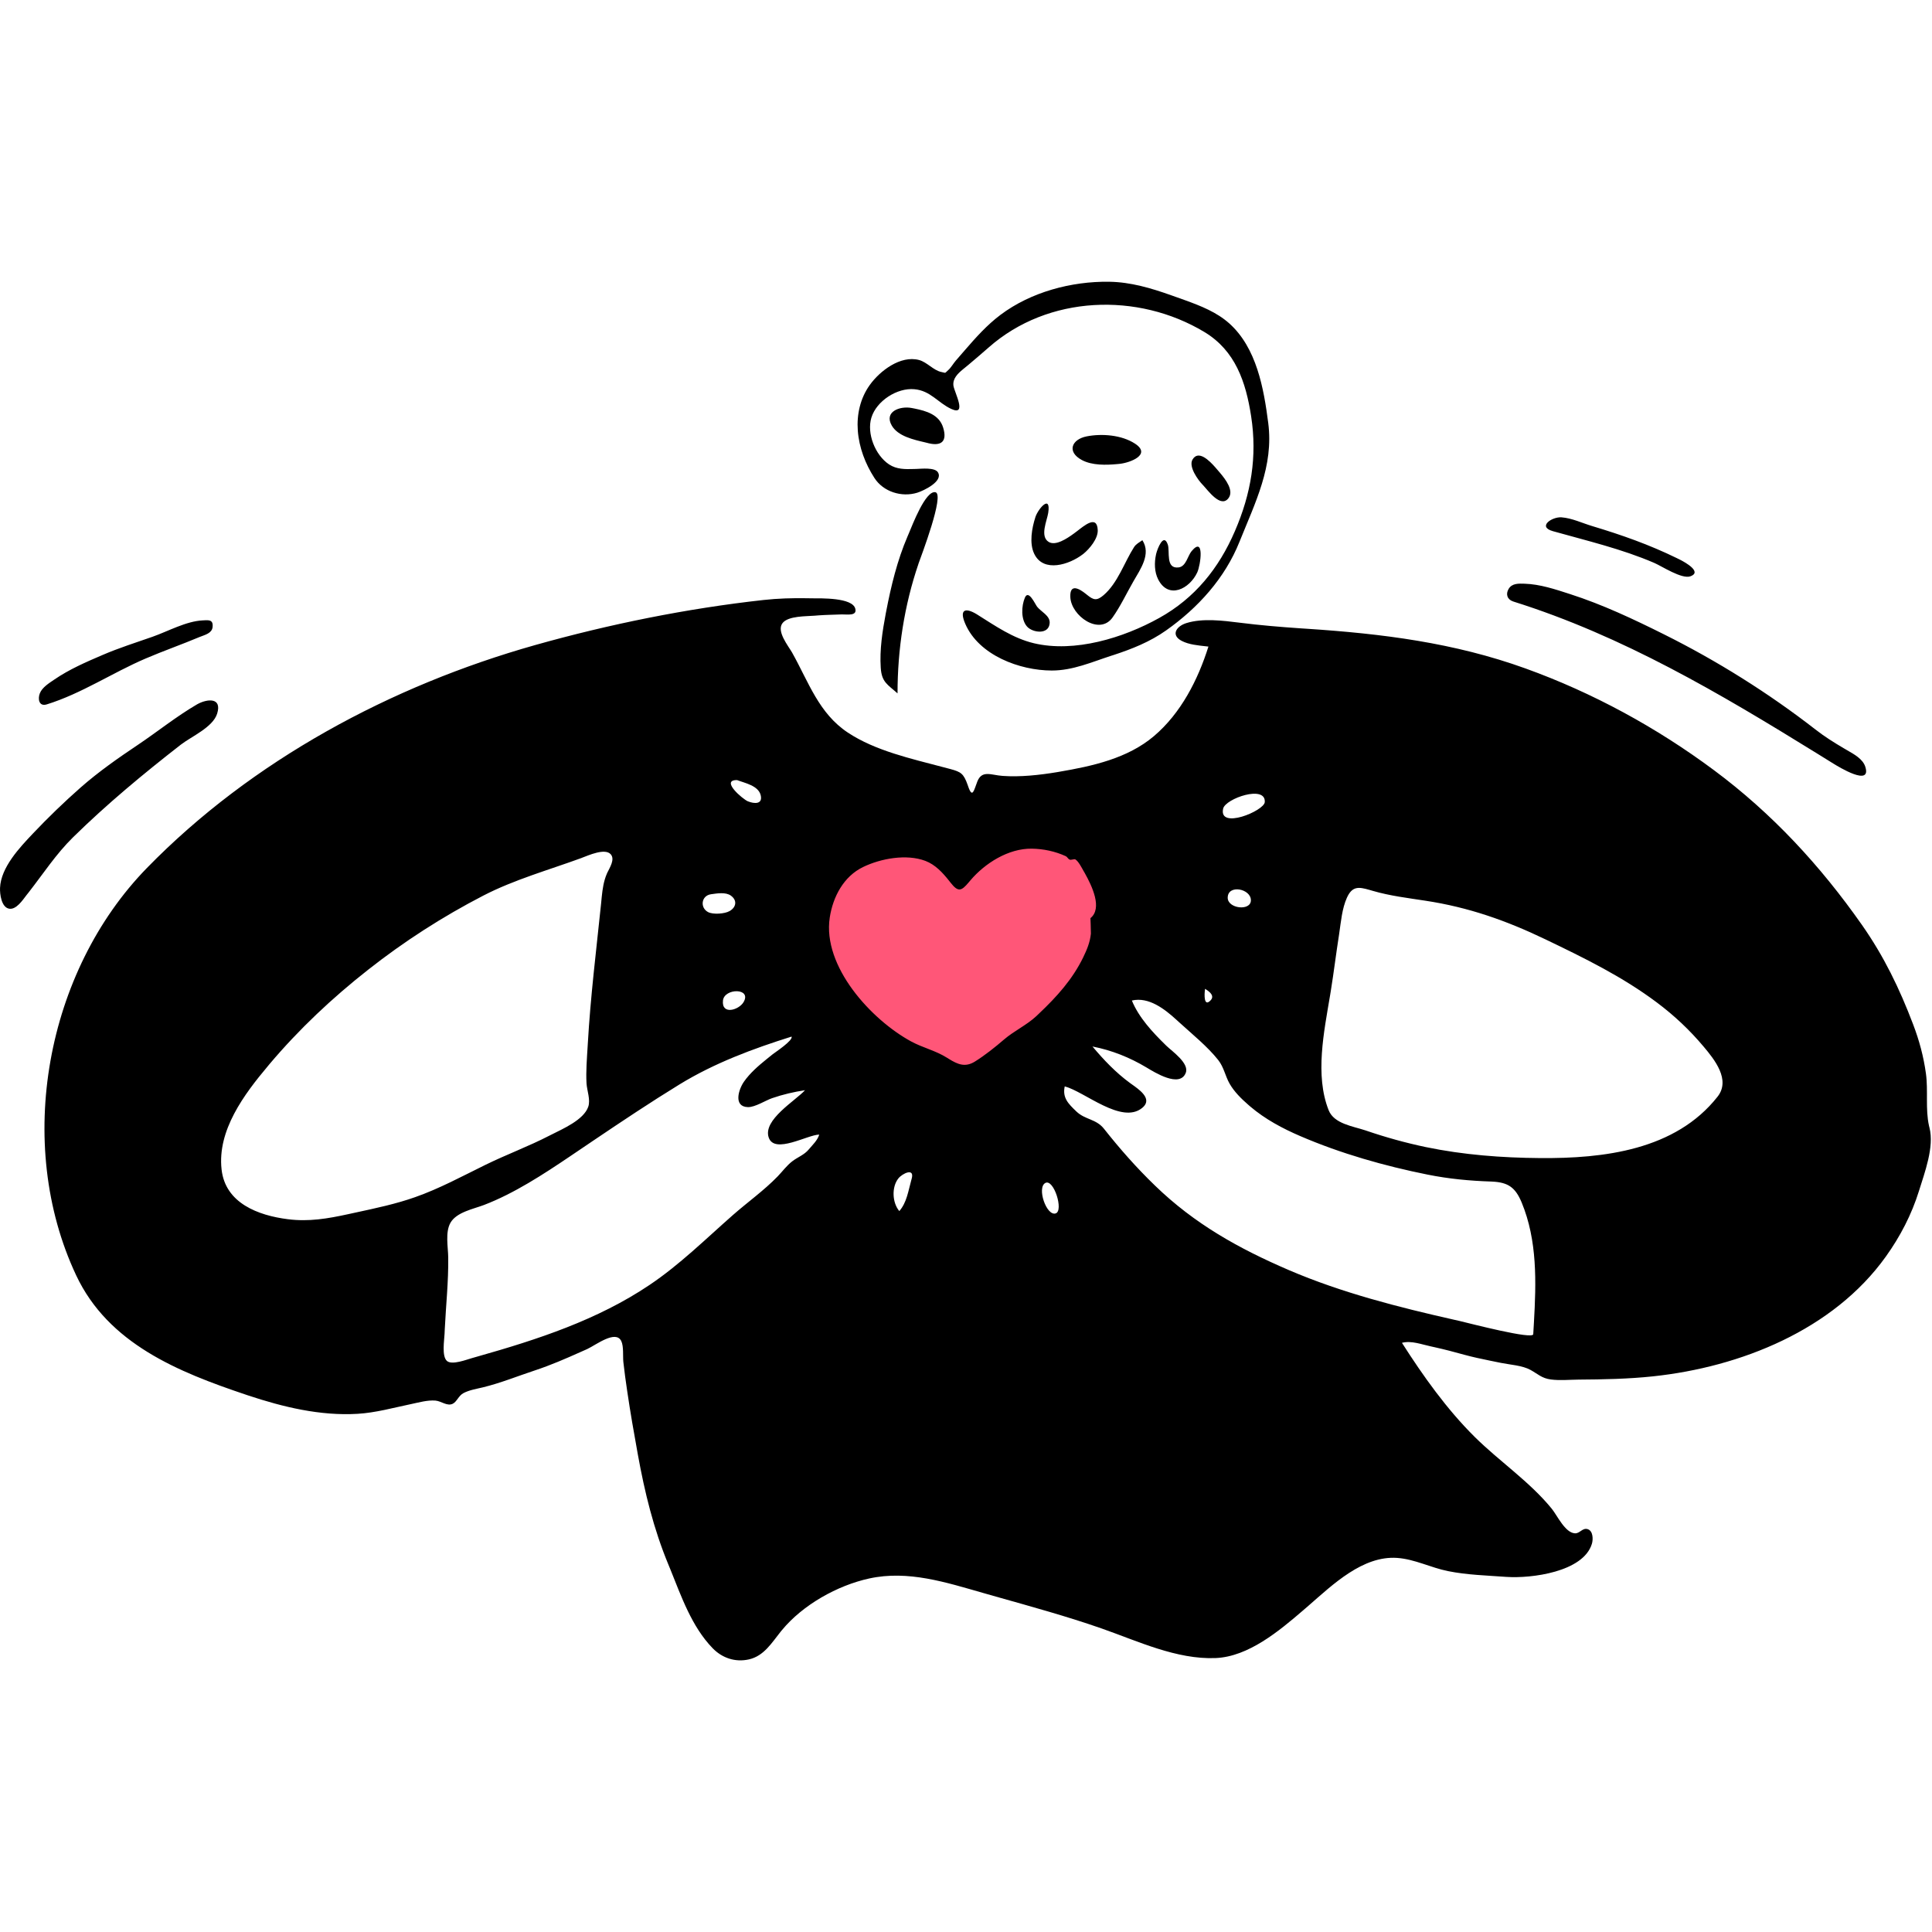 <svg width="48" height="48" viewBox="0 0 48 48" fill="none" xmlns="http://www.w3.org/2000/svg">
<path fill-rule="evenodd" clip-rule="evenodd" d="M20.398 21.402C19.88 21.777 19.963 22.514 20.118 23.05C20.348 23.839 20.804 24.57 21.325 25.199C22.249 26.316 23.817 27.57 25.263 26.59C26.551 25.716 27.363 23.954 27.643 22.47C27.73 22.011 27.845 21.328 27.438 20.983C26.836 20.473 25.775 20.566 25.048 20.632C24.57 20.675 24.108 20.822 23.635 20.753C22.537 20.593 21.314 20.738 20.398 21.402Z" fill="#FF5678"/>
<path fill-rule="evenodd" clip-rule="evenodd" d="M18.966 14.907C19.325 14.867 19.689 14.857 20.05 14.863L20.157 14.865C20.404 14.866 21.174 14.844 21.249 15.121C21.301 15.313 21.042 15.261 20.914 15.265C20.719 15.273 20.525 15.275 20.331 15.289L20.248 15.296C20.039 15.315 19.581 15.296 19.44 15.483C19.289 15.684 19.577 16.036 19.682 16.217L19.687 16.227C20.091 16.948 20.343 17.723 21.066 18.202C21.749 18.654 22.643 18.85 23.43 19.059L23.613 19.107C23.875 19.178 23.941 19.218 24.043 19.506L24.055 19.541C24.16 19.847 24.198 19.632 24.277 19.429L24.28 19.42C24.396 19.124 24.621 19.257 24.908 19.277C25.346 19.309 25.826 19.256 26.261 19.184L26.313 19.175C27.139 19.034 28.015 18.844 28.67 18.288C29.34 17.72 29.763 16.89 30.023 16.064L29.969 16.058C29.766 16.035 29.537 16.016 29.358 15.922C29.083 15.778 29.224 15.558 29.477 15.48C29.878 15.355 30.387 15.419 30.794 15.47C31.303 15.535 31.815 15.577 32.328 15.612L32.467 15.621C34.339 15.744 36.126 15.967 37.902 16.608C39.576 17.212 41.156 18.074 42.583 19.135C44.029 20.21 45.226 21.506 46.258 22.977C46.806 23.759 47.193 24.56 47.531 25.45C47.684 25.852 47.79 26.244 47.849 26.671C47.908 27.096 47.832 27.554 47.926 27.972L47.937 28.017C48.06 28.495 47.816 29.137 47.675 29.592C47.494 30.175 47.208 30.725 46.852 31.221C45.546 33.045 43.242 33.964 41.069 34.195C40.455 34.26 39.838 34.272 39.22 34.276C38.992 34.278 38.758 34.302 38.531 34.273C38.307 34.244 38.207 34.136 38.026 34.036C37.82 33.922 37.517 33.907 37.288 33.86L37.013 33.804C36.798 33.76 36.585 33.715 36.374 33.657C36.134 33.59 35.897 33.528 35.655 33.474L35.551 33.451C35.322 33.403 35.067 33.301 34.831 33.362C35.354 34.182 35.946 35.014 36.64 35.701C37.254 36.309 38.005 36.811 38.553 37.484C38.689 37.65 38.882 38.081 39.129 38.095C39.25 38.102 39.316 37.952 39.444 37.991C39.583 38.033 39.583 38.25 39.55 38.356C39.334 39.06 38.036 39.218 37.436 39.178L37.418 39.177C36.942 39.142 36.444 39.129 35.976 39.034C35.549 38.949 35.15 38.737 34.712 38.706C33.86 38.646 33.114 39.367 32.512 39.891L32.38 40.005C31.78 40.521 31.017 41.16 30.202 41.194C29.232 41.234 28.265 40.772 27.37 40.459C26.51 40.159 25.622 39.915 24.743 39.667L24.434 39.579C23.508 39.315 22.564 39.005 21.595 39.217C20.803 39.39 19.946 39.871 19.427 40.5L19.398 40.535C19.174 40.814 18.981 41.142 18.608 41.227C18.266 41.304 17.941 41.193 17.703 40.947C17.187 40.414 16.928 39.667 16.654 38.988L16.605 38.869C16.237 37.98 16.017 37.076 15.846 36.131C15.751 35.608 15.659 35.083 15.582 34.557C15.546 34.318 15.514 34.078 15.487 33.838C15.472 33.701 15.499 33.448 15.435 33.318C15.297 33.035 14.81 33.413 14.591 33.516L14.422 33.591C14.051 33.757 13.681 33.918 13.293 34.046C12.863 34.188 12.438 34.361 11.999 34.468C11.841 34.506 11.663 34.534 11.517 34.61C11.395 34.673 11.352 34.822 11.252 34.874C11.111 34.947 10.968 34.81 10.818 34.797C10.62 34.781 10.401 34.845 10.208 34.885C9.766 34.977 9.336 35.099 8.883 35.126C7.957 35.181 7.034 34.958 6.161 34.668L6.111 34.651C4.428 34.086 2.691 33.386 1.891 31.682C0.351 28.404 1.145 24.132 3.65 21.565C6.259 18.89 9.722 17.034 13.297 16.026C15.14 15.507 17.062 15.118 18.966 14.907ZM19.666 25.754C18.701 26.057 17.747 26.412 16.881 26.943C16.164 27.383 15.457 27.855 14.757 28.327L14.165 28.727C13.497 29.178 12.773 29.651 12.023 29.938C11.763 30.037 11.343 30.115 11.192 30.379C11.057 30.615 11.133 30.983 11.136 31.241C11.144 31.833 11.079 32.433 11.05 33.027L11.045 33.138C11.039 33.292 10.97 33.698 11.106 33.814C11.232 33.921 11.598 33.777 11.725 33.742L11.865 33.702C13.354 33.281 14.848 32.793 16.141 31.922C16.888 31.42 17.532 30.783 18.206 30.19C18.572 29.868 18.98 29.579 19.32 29.228C19.443 29.101 19.544 28.959 19.686 28.85C19.821 28.747 19.981 28.693 20.093 28.558C20.19 28.442 20.307 28.337 20.354 28.189C20.069 28.189 19.241 28.685 19.098 28.26C18.95 27.822 19.761 27.349 20 27.086C19.722 27.128 19.448 27.192 19.182 27.284C19.021 27.339 18.758 27.511 18.581 27.506C18.214 27.495 18.35 27.065 18.483 26.875C18.633 26.66 18.839 26.482 19.044 26.316L19.198 26.192C19.25 26.15 19.711 25.848 19.666 25.754ZM29.3 25.402L29.231 25.339C28.938 25.071 28.541 24.76 28.121 24.858C28.292 25.278 28.634 25.645 28.957 25.961L28.985 25.988C29.12 26.119 29.552 26.417 29.46 26.654C29.312 27.039 28.675 26.635 28.489 26.524C28.07 26.273 27.623 26.093 27.142 26C27.422 26.333 27.723 26.65 28.076 26.908L28.192 26.991C28.386 27.133 28.616 27.334 28.376 27.527C27.863 27.942 26.948 27.121 26.453 26.991C26.391 27.275 26.543 27.423 26.741 27.613C26.961 27.824 27.231 27.795 27.429 28.045C27.823 28.543 28.235 29.011 28.694 29.454C29.676 30.407 30.777 31.02 32.026 31.557C33.334 32.118 34.745 32.477 36.133 32.79L36.25 32.816C36.54 32.885 38.085 33.287 38.093 33.148L38.11 32.858C38.167 31.855 38.197 30.823 37.806 29.877C37.649 29.5 37.469 29.374 37.067 29.356L37.047 29.355C36.511 29.337 35.997 29.289 35.469 29.183C34.394 28.967 33.313 28.66 32.305 28.226C31.863 28.036 31.433 27.806 31.066 27.494L31.016 27.451C30.841 27.299 30.664 27.125 30.55 26.925C30.439 26.731 30.409 26.518 30.267 26.337C30.002 26.002 29.621 25.695 29.3 25.402ZM15.174 21.225C15.032 21.063 14.619 21.252 14.457 21.312L14.449 21.316C13.638 21.613 12.773 21.855 12.006 22.252C10.998 22.773 10.037 23.391 9.146 24.093C8.254 24.794 7.43 25.569 6.697 26.436L6.66 26.481C6.066 27.187 5.396 28.082 5.505 29.055C5.598 29.893 6.415 30.198 7.152 30.291C7.671 30.357 8.14 30.277 8.644 30.167L8.847 30.123C9.341 30.016 9.832 29.913 10.311 29.744C10.92 29.53 11.482 29.224 12.059 28.941C12.585 28.683 13.135 28.481 13.655 28.212L13.689 28.195C13.986 28.044 14.499 27.825 14.614 27.5C14.676 27.325 14.583 27.096 14.572 26.916C14.555 26.614 14.582 26.298 14.6 25.994L14.604 25.929C14.67 24.765 14.814 23.607 14.934 22.449L14.95 22.282C14.971 22.084 14.997 21.894 15.078 21.705L15.086 21.687C15.146 21.56 15.285 21.352 15.174 21.225ZM26.227 30.147C26.433 30.083 26.181 29.281 25.972 29.39C25.754 29.504 25.999 30.218 26.227 30.147ZM22.641 29.319L22.648 29.294C22.735 28.999 22.418 29.154 22.32 29.277C22.149 29.492 22.166 29.879 22.343 30.089C22.53 29.876 22.567 29.582 22.641 29.319ZM34.106 22.133L34.02 22.108C33.76 22.034 33.596 22.009 33.463 22.305C33.343 22.574 33.317 22.89 33.274 23.18L33.269 23.216C33.195 23.684 33.139 24.154 33.063 24.622L33.045 24.732C32.895 25.631 32.665 26.713 33.01 27.583C33.144 27.92 33.607 27.979 33.927 28.085L33.944 28.091C34.429 28.257 34.928 28.395 35.429 28.5C36.361 28.693 37.312 28.765 38.262 28.772C39.843 28.785 41.624 28.576 42.672 27.247C43.002 26.828 42.598 26.326 42.327 26.004C41.977 25.588 41.601 25.234 41.165 24.907C40.304 24.262 39.367 23.805 38.402 23.341C37.426 22.872 36.489 22.541 35.414 22.378C34.974 22.31 34.535 22.258 34.106 22.133ZM25.634 21.085C25.055 21.076 24.469 21.447 24.107 21.875L24.07 21.919C23.883 22.142 23.806 22.171 23.614 21.926L23.581 21.884C23.42 21.681 23.238 21.482 22.99 21.388C22.52 21.211 21.882 21.328 21.443 21.541C20.96 21.774 20.694 22.281 20.615 22.796C20.43 24.011 21.644 25.334 22.636 25.874C22.923 26.03 23.243 26.101 23.522 26.276L23.577 26.31C23.79 26.441 23.977 26.526 24.22 26.375C24.467 26.221 24.722 26.018 24.943 25.828C25.195 25.611 25.507 25.47 25.748 25.245L25.817 25.179C26.255 24.764 26.645 24.334 26.913 23.783C27.006 23.59 27.079 23.416 27.102 23.205L27.103 23.196C27.105 23.128 27.092 22.811 27.092 22.811C27.395 22.567 27.133 22.017 26.952 21.693L26.916 21.631C26.872 21.553 26.795 21.401 26.718 21.352C26.687 21.333 26.615 21.376 26.571 21.355C26.535 21.338 26.515 21.289 26.48 21.272C26.216 21.151 25.926 21.089 25.634 21.085ZM18.472 24.9C18.688 24.539 17.994 24.546 17.962 24.858C17.924 25.224 18.354 25.096 18.472 24.9ZM29.94 24.567L29.938 24.582C29.92 24.698 29.905 25.038 30.08 24.85C30.214 24.706 29.939 24.574 29.94 24.567ZM18.159 22.252C18.029 22.158 17.811 22.197 17.666 22.217C17.421 22.251 17.386 22.552 17.593 22.661C17.715 22.725 18.004 22.706 18.127 22.635C18.284 22.546 18.328 22.375 18.159 22.252ZM5.395 17.73C5.289 18.07 4.757 18.296 4.491 18.502C3.562 19.225 2.654 19.978 1.814 20.803C1.394 21.215 1.073 21.709 0.713 22.17L0.656 22.242C0.562 22.365 0.405 22.601 0.233 22.577C0.034 22.55 -0.006 22.209 0.001 22.059C0.022 21.55 0.487 21.058 0.819 20.708C1.192 20.314 1.591 19.929 1.998 19.57C2.447 19.175 2.933 18.835 3.429 18.503C3.916 18.176 4.383 17.799 4.89 17.503L4.906 17.494C5.146 17.362 5.522 17.32 5.395 17.73ZM31.078 22.369C31.082 22.08 30.507 21.964 30.502 22.301C30.498 22.576 31.075 22.642 31.078 22.369ZM31.423 19.927C31.451 19.492 30.446 19.84 30.389 20.089C30.268 20.62 31.41 20.146 31.423 19.927ZM18.312 19.381C17.893 19.377 18.444 19.848 18.579 19.908L18.583 19.909C18.738 19.972 18.953 19.987 18.9 19.76C18.844 19.517 18.501 19.454 18.312 19.381ZM37.876 14.502C38.264 14.514 38.643 14.642 39.008 14.76C39.813 15.019 40.579 15.38 41.335 15.757C42.66 16.417 43.935 17.216 45.104 18.124C45.33 18.301 45.563 18.446 45.807 18.59L45.896 18.642C46.063 18.738 46.28 18.856 46.342 19.047C46.508 19.562 45.669 19.045 45.549 18.971L45.13 18.711C42.727 17.226 40.317 15.799 37.599 14.945C37.449 14.898 37.402 14.764 37.481 14.632C37.566 14.488 37.732 14.498 37.876 14.502ZM5.282 15.58C5.264 15.733 5.096 15.771 4.977 15.819L4.966 15.823C4.519 16.011 4.061 16.171 3.615 16.362C2.787 16.717 2.027 17.231 1.163 17.5C0.965 17.561 0.936 17.362 0.989 17.227C1.048 17.075 1.225 16.969 1.353 16.881C1.722 16.629 2.14 16.447 2.55 16.272C2.956 16.097 3.374 15.966 3.79 15.82C4.177 15.684 4.627 15.431 5.042 15.413L5.104 15.41C5.216 15.406 5.3 15.417 5.282 15.58ZM22.548 13.326L22.58 13.251C22.664 13.055 22.993 12.18 23.24 12.229C23.477 12.277 22.88 13.831 22.82 14.003L22.819 14.008C22.466 15.043 22.299 16.133 22.299 17.227C22.054 17.007 21.905 16.952 21.882 16.592C21.852 16.141 21.923 15.688 22.006 15.246L22.016 15.195C22.138 14.559 22.292 13.922 22.548 13.326ZM27.556 7C28.094 7.008 28.599 7.159 29.101 7.337L29.449 7.461C29.838 7.602 30.229 7.757 30.54 8.034C31.22 8.642 31.398 9.648 31.509 10.509C31.648 11.583 31.186 12.485 30.796 13.457C30.433 14.366 29.765 15.102 28.971 15.663C28.569 15.947 28.126 16.123 27.662 16.275L27.614 16.29C27.126 16.448 26.653 16.66 26.13 16.659C25.336 16.658 24.32 16.281 23.982 15.499C23.83 15.148 23.974 15.081 24.274 15.265L24.286 15.273C24.733 15.553 25.164 15.856 25.686 15.981C26.698 16.222 27.912 15.848 28.799 15.354C29.687 14.861 30.283 14.119 30.681 13.195C31.083 12.264 31.239 11.346 31.084 10.341C30.953 9.49 30.692 8.713 29.925 8.25C28.269 7.253 26.038 7.333 24.566 8.63C24.397 8.778 24.23 8.922 24.059 9.065L23.92 9.179C23.797 9.281 23.669 9.404 23.687 9.574L23.688 9.584C23.717 9.758 24.036 10.345 23.634 10.16C23.302 10.007 23.121 9.707 22.718 9.67C22.29 9.63 21.778 9.959 21.65 10.374C21.528 10.769 21.746 11.31 22.087 11.537C22.279 11.664 22.488 11.658 22.705 11.652L22.772 11.65C22.891 11.647 23.223 11.608 23.302 11.734C23.442 11.957 22.949 12.191 22.79 12.241C22.403 12.361 21.946 12.22 21.724 11.874C21.498 11.524 21.343 11.117 21.312 10.699C21.282 10.299 21.373 9.893 21.61 9.564C21.861 9.214 22.373 8.822 22.833 8.944C23.032 8.997 23.192 9.203 23.388 9.242C23.512 9.266 23.459 9.284 23.562 9.192C23.627 9.134 23.688 9.027 23.748 8.958L23.97 8.702C24.243 8.386 24.524 8.072 24.856 7.823C25.612 7.255 26.618 6.987 27.556 7ZM25.767 15.074C25.863 15.198 26.089 15.294 26.079 15.477C26.063 15.778 25.652 15.722 25.515 15.565C25.36 15.386 25.376 15.054 25.464 14.847C25.554 14.638 25.718 15.012 25.767 15.074ZM28.382 13.421C28.604 13.766 28.334 14.139 28.159 14.444C27.991 14.736 27.836 15.067 27.641 15.341C27.317 15.798 26.613 15.304 26.592 14.835C26.576 14.486 26.816 14.625 26.979 14.756L27.015 14.785C27.168 14.908 27.248 14.932 27.417 14.788C27.771 14.485 27.93 13.978 28.175 13.593C28.223 13.517 28.311 13.471 28.382 13.421ZM29.014 13.531C29.071 13.698 28.951 14.141 29.285 14.097C29.469 14.072 29.508 13.808 29.605 13.693C29.93 13.305 29.831 14.038 29.745 14.222C29.558 14.626 29.033 14.905 28.773 14.392C28.68 14.208 28.677 13.977 28.721 13.776L28.726 13.755C28.753 13.643 28.909 13.223 29.014 13.531ZM38.795 12.853C39.058 12.873 39.311 12.997 39.56 13.071C40.294 13.292 40.976 13.532 41.661 13.867L41.748 13.91C41.875 13.975 42.295 14.211 41.998 14.318C41.784 14.395 41.285 14.065 41.101 13.986C40.294 13.638 39.427 13.435 38.582 13.197C38.187 13.086 38.56 12.836 38.795 12.853ZM26.043 12.741C26.013 12.935 25.83 13.324 26.053 13.463C26.225 13.57 26.506 13.382 26.677 13.258L26.761 13.195C26.926 13.07 27.259 12.775 27.273 13.174C27.28 13.384 27.069 13.636 26.919 13.758L26.898 13.774C26.57 14.025 25.927 14.238 25.696 13.761C25.567 13.496 25.637 13.119 25.723 12.852L25.727 12.838C25.805 12.621 26.112 12.28 26.043 12.741ZM30.192 11.609L30.308 11.744C30.452 11.914 30.665 12.194 30.519 12.38C30.325 12.629 30.012 12.182 29.883 12.047L29.877 12.041C29.764 11.925 29.525 11.595 29.627 11.419C29.773 11.168 30.047 11.445 30.192 11.609ZM28.197 11.021C28.619 11.296 28.074 11.495 27.827 11.523L27.769 11.529C27.483 11.556 27.134 11.566 26.88 11.43C26.497 11.225 26.625 10.916 26.996 10.842C27.376 10.767 27.866 10.806 28.197 11.021ZM22.652 10.137L22.72 10.15C23.016 10.21 23.332 10.302 23.431 10.619C23.54 10.967 23.387 11.086 23.077 11.014L22.989 10.992C22.697 10.923 22.31 10.839 22.156 10.573C21.956 10.227 22.361 10.08 22.652 10.137Z" fill="black"/>
</svg>
